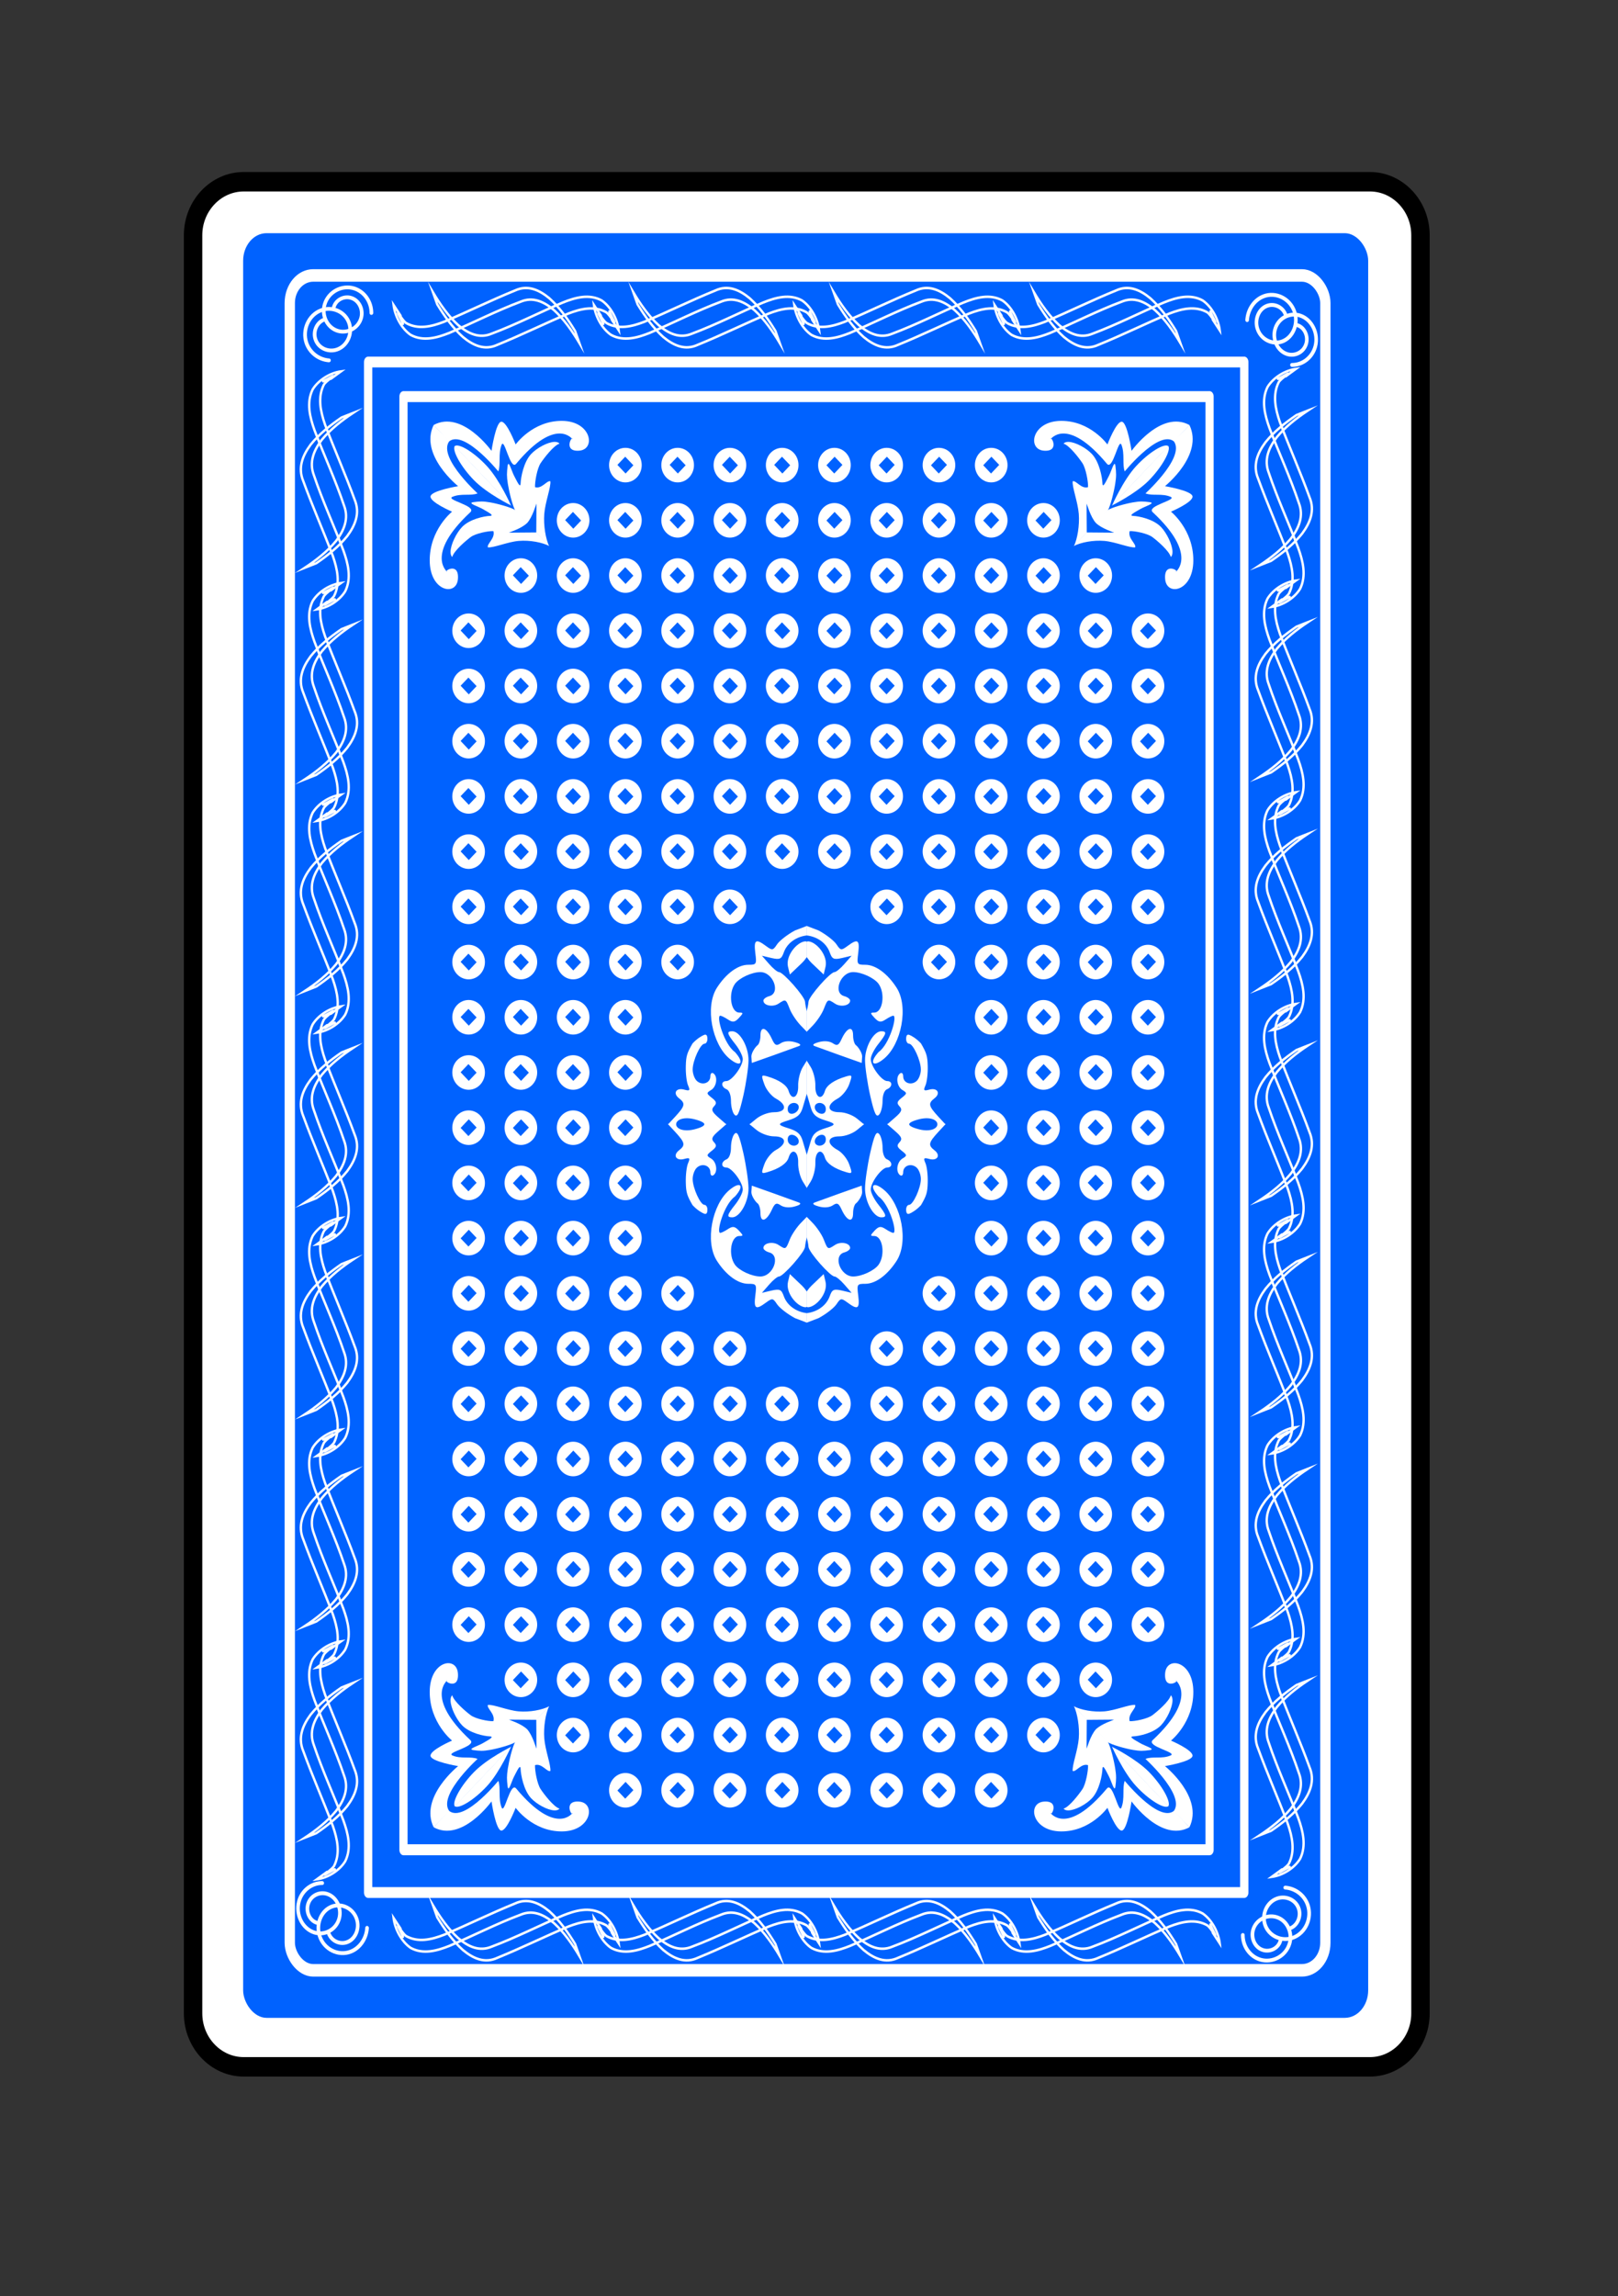 <?xml version="1.0" encoding="UTF-8" standalone="no"?>
<!-- Created with Inkscape (http://www.inkscape.org/) -->

<svg
   width="74mm"
   height="105mm"
   viewBox="0 0 74 105"
   version="1.1"
   id="svg1"
   inkscape:version="1.3.2 (091e20e, 2023-11-25, custom)"
   sodipodi:docname="back.svg"
   xmlns:inkscape="http://www.inkscape.org/namespaces/inkscape"
   xmlns:sodipodi="http://sodipodi.sourceforge.net/DTD/sodipodi-0.dtd"
   xmlns:xlink="http://www.w3.org/1999/xlink"
   xmlns="http://www.w3.org/2000/svg"
   xmlns:svg="http://www.w3.org/2000/svg">
  <rect x="0" y="0" width="74" height="105" fill="#333333" stroke="none"/>
  <sodipodi:namedview
     id="namedview1"
     pagecolor="#ffffff"
     bordercolor="#000000"
     borderopacity="0.25"
     inkscape:showpageshadow="2"
     inkscape:pageopacity="0.0"
     inkscape:pagecheckerboard="0"
     inkscape:deskcolor="#d1d1d1"
     inkscape:document-units="mm"
     inkscape:zoom="0.98603159"
     inkscape:cx="397.55319"
     inkscape:cy="236.80783"
     inkscape:window-width="1920"
     inkscape:window-height="1001"
     inkscape:window-x="-9"
     inkscape:window-y="-9"
     inkscape:window-maximized="1"
     inkscape:current-layer="club" />
  <defs
     id="defs1" />
  <g
     inkscape:label="club1"
     inkscape:groupmode="layer"
     id="club"
     transform="translate(-81.853,-116.021)">
    <g
       id="back"
       transform="matrix(0.337,0,0,0.356,-22.262,-138.14)">
      <g
         id="use1397"
         transform="translate(335.15,972.55)">
        <path
           style="fill:#ffffff;stroke:#000000;stroke-width:2.5"
           d="m 0,0 c 0,3.78 3.09,6.87 6.87,6.87 h 152.845 c 3.77,0 6.86,-3.09 6.86,-6.87 v -228.4 c 0,-3.78 -3.09,-6.87 -6.86,-6.87 H 6.87 c -3.78,0 -6.87,3.09 -6.87,6.87 z"
           id="path52" />
      </g>
      <rect
         style="fill:#0062ff;fill-opacity:1;fill-rule:evenodd;stroke:none;stroke-width:0.716;stroke-linecap:butt;stroke-linejoin:round;stroke-miterlimit:4;stroke-opacity:1"
         width="131.965"
         height="177.429"
         x="358.443"
         y="761.041"
         transform="matrix(1.157,0,0,1.292,-72.774,-239.377)"
         ry="2.742"
         rx="2.742"
         id="rect1397" />
      <rect
         width="131.965"
         height="177.429"
         rx="2.981"
         ry="2.886"
         x="358.443"
         y="761.041"
         transform="matrix(1.065,0,0,1.227,-33.469,-184.481)"
         style="fill:#0062ff;fill-opacity:1;fill-rule:evenodd;stroke:#ffffff;stroke-width:1.313;stroke-linecap:butt;stroke-linejoin:round;stroke-miterlimit:4;stroke-opacity:1"
         id="rect1398" />
      <rect
         width="131.965"
         height="177.429"
         rx="0"
         ry="0"
         x="358.443"
         y="761.041"
         transform="matrix(0.901,0,0,1.108,35.952,-82.796)"
         style="fill:#0062ff;fill-opacity:1;fill-rule:evenodd;stroke:#ffffff;stroke-width:1.252;stroke-linecap:butt;stroke-linejoin:round;stroke-miterlimit:4;stroke-opacity:1"
         id="rect1399" />
      <rect
         width="131.965"
         height="177.429"
         rx="0"
         ry="0"
         x="358.443"
         y="761.041"
         transform="matrix(0.829,0,0,1.052,66.554,-35.734)"
         style="fill:#0062ff;fill-opacity:1;fill-rule:evenodd;stroke:#ffffff;stroke-width:1.339;stroke-linecap:butt;stroke-linejoin:round;stroke-miterlimit:4;stroke-opacity:1"
         id="rect1400" />
      <g
         id="back_c1">
        <g
           id="back_c2">
          <path
             d="m 372.548,792.736 c -1.23,0 -2.22,0.99 -2.22,2.22 0,1.22 0.99,2.22 2.22,2.22 1.22,0 2.21,-1 2.21,-2.22 0,-1.23 -0.99,-2.22 -2.21,-2.22 z m -0.03,1.14 1.11,1.1 -1.06,1.06 -1.11,-1.11 z"
             id="use1400"
             style="fill:#ffffff;fill-opacity:1;fill-rule:evenodd;stroke:none;stroke-width:2.393;stroke-linecap:round;stroke-linejoin:round;stroke-miterlimit:40;stroke-dashoffset:0;stroke-opacity:1" />
          <path
             d="m 379.641,792.736 c -1.23,0 -2.22,0.99 -2.22,2.22 0,1.22 0.99,2.22 2.22,2.22 1.22,0 2.21,-1 2.21,-2.22 0,-1.23 -0.99,-2.22 -2.21,-2.22 z m -0.03,1.14 1.11,1.1 -1.06,1.06 -1.11,-1.11 z"
             id="use1401"
             style="fill:#ffffff;fill-opacity:1;fill-rule:evenodd;stroke:none;stroke-width:2.393;stroke-linecap:round;stroke-linejoin:round;stroke-miterlimit:40;stroke-dashoffset:0;stroke-opacity:1" />
          <path
             d="m 386.733,792.736 c -1.23,0 -2.22,0.99 -2.22,2.22 0,1.22 0.99,2.22 2.22,2.22 1.22,0 2.21,-1 2.21,-2.22 0,-1.23 -0.99,-2.22 -2.21,-2.22 z m -0.03,1.14 1.11,1.1 -1.06,1.06 -1.11,-1.11 z"
             id="use1402"
             style="fill:#ffffff;fill-opacity:1;fill-rule:evenodd;stroke:none;stroke-width:2.393;stroke-linecap:round;stroke-linejoin:round;stroke-miterlimit:40;stroke-dashoffset:0;stroke-opacity:1" />
        </g>
        <g
           id="back_c3">
          <path
             d="m 379.641,785.644 c -1.23,0 -2.22,0.99 -2.22,2.22 0,1.22 0.99,2.22 2.22,2.22 1.22,0 2.21,-1 2.21,-2.22 0,-1.23 -0.99,-2.22 -2.21,-2.22 z m -0.03,1.14 1.11,1.1 -1.06,1.06 -1.11,-1.11 z"
             id="use1403"
             style="fill:#ffffff;fill-opacity:1;fill-rule:evenodd;stroke:none;stroke-width:2.393;stroke-linecap:round;stroke-linejoin:round;stroke-miterlimit:40;stroke-dashoffset:0;stroke-opacity:1" />
          <path
             d="m 386.733,778.551 c -1.23,0 -2.22,0.99 -2.22,2.22 0,1.22 0.99,2.22 2.22,2.22 1.22,0 2.21,-1 2.21,-2.22 0,-1.23 -0.99,-2.22 -2.21,-2.22 z m -0.03,1.14 1.11,1.1 -1.06,1.06 -1.11,-1.11 z"
             id="use1404"
             style="fill:#ffffff;fill-opacity:1;fill-rule:evenodd;stroke:none;stroke-width:2.393;stroke-linecap:round;stroke-linejoin:round;stroke-miterlimit:40;stroke-dashoffset:0;stroke-opacity:1" />
          <path
             d="m 386.733,785.644 c -1.23,0 -2.22,0.99 -2.22,2.22 0,1.22 0.99,2.22 2.22,2.22 1.22,0 2.21,-1 2.21,-2.22 0,-1.23 -0.99,-2.22 -2.21,-2.22 z m -0.03,1.14 1.11,1.1 -1.06,1.06 -1.11,-1.11 z"
             id="use1405"
             style="fill:#ffffff;fill-opacity:1;fill-rule:evenodd;stroke:none;stroke-width:2.393;stroke-linecap:round;stroke-linejoin:round;stroke-miterlimit:40;stroke-dashoffset:0;stroke-opacity:1" />
        </g>
        <g
           id="back_c4">
          <g
             id="back_c5">
            <path
               d="m 393.826,771.459 c -1.23,0 -2.22,0.99 -2.22,2.22 0,1.22 0.99,2.22 2.22,2.22 1.22,0 2.21,-1 2.21,-2.22 0,-1.23 -0.99,-2.22 -2.21,-2.22 z m -0.03,1.14 1.11,1.1 -1.06,1.06 -1.11,-1.11 z"
               id="use1406"
               style="fill:#ffffff;fill-opacity:1;fill-rule:evenodd;stroke:none;stroke-width:2.393;stroke-linecap:round;stroke-linejoin:round;stroke-miterlimit:40;stroke-dashoffset:0;stroke-opacity:1" />
            <path
               d="m 400.918,771.459 c -1.23,0 -2.22,0.99 -2.22,2.22 0,1.22 0.99,2.22 2.22,2.22 1.22,0 2.21,-1 2.21,-2.22 0,-1.23 -0.99,-2.22 -2.21,-2.22 z m -0.03,1.14 1.11,1.1 -1.06,1.06 -1.11,-1.11 z"
               id="use1407"
               style="fill:#ffffff;fill-opacity:1;fill-rule:evenodd;stroke:none;stroke-width:2.393;stroke-linecap:round;stroke-linejoin:round;stroke-miterlimit:40;stroke-dashoffset:0;stroke-opacity:1" />
            <path
               d="m 408.011,771.459 c -1.23,0 -2.22,0.99 -2.22,2.22 0,1.22 0.99,2.22 2.22,2.22 1.22,0 2.21,-1 2.21,-2.22 0,-1.23 -0.99,-2.22 -2.21,-2.22 z m -0.03,1.14 1.11,1.1 -1.06,1.06 -1.11,-1.11 z"
               id="use1408"
               style="fill:#ffffff;fill-opacity:1;fill-rule:evenodd;stroke:none;stroke-width:2.393;stroke-linecap:round;stroke-linejoin:round;stroke-miterlimit:40;stroke-dashoffset:0;stroke-opacity:1" />
            <path
               d="m 415.103,771.459 c -1.23,0 -2.22,0.99 -2.22,2.22 0,1.22 0.99,2.22 2.22,2.22 1.22,0 2.21,-1 2.21,-2.22 0,-1.23 -0.99,-2.22 -2.21,-2.22 z m -0.03,1.14 1.11,1.1 -1.06,1.06 -1.11,-1.11 z"
               id="use1409"
               style="fill:#ffffff;fill-opacity:1;fill-rule:evenodd;stroke:none;stroke-width:2.393;stroke-linecap:round;stroke-linejoin:round;stroke-miterlimit:40;stroke-dashoffset:0;stroke-opacity:1" />
          </g>
          <use
             transform="translate(0,7.093)"
             xlink:href="#back_c5"
             id="use1410" />
          <use
             transform="translate(1.4161e-4,14.185)"
             xlink:href="#back_c5"
             id="use1411" />
          <use
             transform="translate(0,21.277)"
             xlink:href="#back_c5"
             id="use1412" />
          <use
             transform="translate(1.4161e-4,28.37)"
             xlink:href="#back_c5"
             id="use1413" />
        </g>
        <use
           transform="translate(0,35.462)"
           xlink:href="#back_c5"
           id="use1414" />
        <use
           transform="translate(1.4161e-4,42.555)"
           xlink:href="#back_c5"
           id="use1415" />
        <use
           transform="translate(0,49.647)"
           xlink:href="#back_c5"
           id="use1416" />
        <use
           transform="translate(-21.277,56.74)"
           xlink:href="#back_c4"
           id="use1417" />
        <use
           transform="rotate(180,393.82,809.14)"
           xlink:href="#back_c3"
           id="use1418" />
        <use
           transform="translate(1.477e-4,7.093)"
           xlink:href="#back_c2"
           id="use1419" />
        <use
           transform="translate(0,14.185)"
           xlink:href="#back_c2"
           id="use1420" />
        <use
           transform="translate(1.477e-4,21.277)"
           xlink:href="#back_c2"
           id="use1421" />
        <use
           transform="translate(0,28.37)"
           xlink:href="#back_c2"
           id="use1422" />
      </g>
      <rect
         width="28.4"
         height="6.6"
         x="369.5"
         y="856.1"
         style="fill:#0062ff;stroke:none"
         id="rect1422" />
      <use
         transform="matrix(1,0,0,-1,0,1717.575)"
         xlink:href="#back_c1"
         id="use1423" />
      <use
         transform="matrix(-1,0,0,1,837.289,0)"
         xlink:href="#back_c1"
         id="use1424" />
      <rect
         width="28.4"
         height="6.6"
         x="440.3"
         y="855.5"
         style="fill:#0062ff;stroke:none"
         id="rect1424" />
      <use
         transform="rotate(180,418.644,858.788)"
         xlink:href="#back_c1"
         id="use1425" />
      <path
         d="m 418.45,832.87 -1.61,0.58 c -1.01,0.51 -2.11,1.32 -2.44,1.79 -0.56,0.8 -0.64,0.8 -1.51,0.2 -1.38,-0.97 -1.66,-0.79 -1.44,0.9 0.2,1.47 0.16,1.52 -0.96,1.52 -1.39,0 -3,1.12 -4.24,2.94 -1.68,2.47 -0.64,7.28 1.7,9.12 1.48,1.17 2.11,0.6 0.74,-0.85 -1.47,-0.96 -2.59,-4.67 -1.99,-4.67 0.14,0 0.61,0.22 1.04,0.49 0.65,0.4 0.92,0.37 1.49,-0.2 0.61,-0.62 0.62,-0.69 0.05,-0.69 -1.15,0 -1.54,-2.43 -0.59,-3.69 0.58,-0.76 2.3,-1.51 3.45,-1.51 1.74,0 2.79,2.68 1.21,3.09 -0.44,0.11 -0.8,0.37 -0.8,0.57 0,0.64 1.27,0.88 2.04,0.4 1,-0.62 0.99,-0.63 1.54,0.69 0.26,0.63 0.98,1.64 1.6,2.22 l 0.72,0.7 v -2.61 c -0.11,-0.43 -0.21,-0.83 -0.25,-1.26 -0.05,-0.68 -2.96,-3.8 -3.53,-3.8 -0.21,0 -0.82,-0.47 -1.35,-1.05 l -0.97,-1.05 1.29,0.29 c 1.14,0.24 1.35,0.15 1.68,-0.72 0.47,-1.25 1.75,-2.03 3.13,-2.18 z m -0.2,1.98 c -1.11,0.05 -2.72,1.83 -2.36,3.27 l 0.25,0.99 1.63,-1.47 c 0.34,-0.32 0.5,-0.54 0.68,-0.78 v -1.96 c -0.06,-0.02 -0.12,-0.05 -0.2,-0.05 z m -5.61,11.26 c -0.29,-0.07 -0.49,0.19 -0.49,0.83 0,0.55 -0.18,1.12 -0.4,1.26 -0.22,0.14 -0.83,0.91 -0.83,1.44 l 0.06,0.83 3.07,-1.03 c 1.49,-0.51 2.97,-1.01 3.3,-1.13 0.4,-0.14 0.21,-0.32 -0.56,-0.52 -0.71,-0.19 -1.45,-0.13 -1.89,0.15 -0.6,0.38 -0.8,0.28 -1.23,-0.62 -0.36,-0.72 -0.74,-1.13 -1.03,-1.21 z m -4.32,0.29 c -0.8,0 -0.71,0.31 0.43,1.67 0.55,0.66 1,1.51 1,1.9 0,0.94 -1.5,2.83 -2.23,2.83 -0.76,0 -0.73,0.76 0.03,1.05 0.36,0.14 0.6,0.75 0.6,1.51 0,0.7 0.21,1.5 0.48,1.76 0.38,0.38 0.64,-0.15 1.19,-2.42 0.38,-1.6 0.7,-3.64 0.71,-4.55 0.02,-1.75 -1.16,-3.75 -2.21,-3.75 z m -3.79,0.46 c -0.29,0.1 -0.97,0.46 -1.6,1.11 -0.73,1.2 -0.88,1.59 -0.91,2.9 -0.03,0.95 0.11,2.07 0.31,2.49 0.3,0.65 0.22,0.73 -0.51,0.54 -1.11,-0.29 -1.6,0.46 -0.73,1.1 0.91,0.67 0.84,0.98 -0.54,2.4 l -0.95,0.97 h 1.1 c 0.02,-0.67 1.16,-1.03 2.64,-0.63 0.85,0.22 1.21,0.44 1.2,0.63 h 2.99 l -1.09,-0.9 c -0.89,-0.73 -1,-1.01 -0.6,-1.42 0.41,-0.41 0.36,-0.62 -0.29,-1.1 -0.75,-0.56 -0.75,-0.63 -0.1,-1 0.76,-0.43 0.95,-1.75 0.3,-2.15 -0.22,-0.14 -0.4,0.04 -0.4,0.39 0,0.85 -1.07,1.22 -1.81,0.61 -0.33,-0.27 -0.59,-0.94 -0.59,-1.48 0,-1.14 1.05,-3.32 1.6,-3.32 0.22,0 0.4,-0.27 0.4,-0.6 0,-0.45 -0.13,-0.63 -0.42,-0.54 z m 13.92,3.3 -0.55,0.84 c -0.38,0.58 -0.66,1.67 -0.63,2.42 0.05,1.5 -0.88,1.96 -1.3,0.64 -0.24,-0.74 -1.27,-1.41 -2.89,-1.86 -0.83,-0.23 -0.85,-0.17 -0.4,1.02 0.26,0.7 0.97,1.52 1.57,1.83 1.57,0.81 1.43,1.75 -0.25,1.75 -0.76,0 -1.81,0.37 -2.41,0.84 l -0.94,0.73 h 4.15 c -0.04,-0.13 0.27,-0.28 1.14,-0.53 1.24,-0.36 1.67,-0.73 1.95,-1.65 0.2,-0.66 0.46,-1.46 0.56,-1.79 z m -1.66,5.45 c 0.3,0.04 0.56,0.22 0.56,0.54 0,0.68 -1.08,1.16 -1.41,0.62 -0.13,-0.21 -0.12,-0.55 0.01,-0.77 0.19,-0.3 0.54,-0.42 0.84,-0.39 z"
         id="use1426"
         style="fill:#ffffff;fill-opacity:1" />
      <path
         d="m 418.422,832.87 1.61,0.58 c 1.01,0.51 2.11,1.32 2.44,1.79 0.56,0.8 0.64,0.8 1.51,0.2 1.38,-0.97 1.66,-0.79 1.44,0.9 -0.2,1.47 -0.16,1.52 0.96,1.52 1.39,0 3,1.12 4.24,2.94 1.68,2.47 0.64,7.28 -1.7,9.12 -1.48,1.17 -2.11,0.6 -0.74,-0.85 1.47,-0.96 2.59,-4.67 1.99,-4.67 -0.14,0 -0.61,0.22 -1.04,0.49 -0.65,0.4 -0.92,0.37 -1.49,-0.2 -0.61,-0.62 -0.62,-0.69 -0.05,-0.69 1.15,0 1.54,-2.43 0.59,-3.69 -0.58,-0.76 -2.3,-1.51 -3.45,-1.51 -1.74,0 -2.79,2.68 -1.21,3.09 0.44,0.11 0.8,0.37 0.8,0.57 0,0.64 -1.27,0.88 -2.04,0.4 -1,-0.62 -0.99,-0.63 -1.54,0.69 -0.26,0.63 -0.98,1.64 -1.6,2.22 l -0.72,0.7 v -2.61 c 0.11,-0.43 0.21,-0.83 0.25,-1.26 0.05,-0.68 2.96,-3.8 3.53,-3.8 0.21,0 0.82,-0.47 1.35,-1.05 l 0.97,-1.05 -1.29,0.29 c -1.14,0.24 -1.35,0.15 -1.68,-0.72 -0.47,-1.25 -1.75,-2.03 -3.13,-2.18 z m 0.2,1.98 c 1.11,0.05 2.72,1.83 2.36,3.27 l -0.25,0.99 -1.63,-1.47 c -0.34,-0.32 -0.5,-0.54 -0.68,-0.78 v -1.96 c 0.06,-0.02 0.12,-0.05 0.2,-0.05 z m 5.61,11.26 c 0.29,-0.07 0.49,0.19 0.49,0.83 0,0.55 0.18,1.12 0.4,1.26 0.22,0.14 0.83,0.91 0.83,1.44 l -0.06,0.83 -3.07,-1.03 c -1.49,-0.51 -2.97,-1.01 -3.3,-1.13 -0.4,-0.14 -0.21,-0.32 0.56,-0.52 0.71,-0.19 1.45,-0.13 1.89,0.15 0.6,0.38 0.8,0.28 1.23,-0.62 0.36,-0.72 0.74,-1.13 1.03,-1.21 z m 4.32,0.29 c 0.8,0 0.71,0.31 -0.43,1.67 -0.55,0.66 -1,1.51 -1,1.9 0,0.94 1.5,2.83 2.23,2.83 0.76,0 0.73,0.76 -0.03,1.05 -0.36,0.14 -0.6,0.75 -0.6,1.51 0,0.7 -0.21,1.5 -0.48,1.76 -0.38,0.38 -0.64,-0.15 -1.19,-2.42 -0.38,-1.6 -0.7,-3.64 -0.71,-4.55 -0.02,-1.75 1.16,-3.75 2.21,-3.75 z m 3.79,0.46 c 0.29,0.1 0.97,0.46 1.6,1.11 0.73,1.2 0.88,1.59 0.91,2.9 0.03,0.95 -0.11,2.07 -0.31,2.49 -0.3,0.65 -0.22,0.73 0.51,0.54 1.11,-0.29 1.6,0.46 0.73,1.1 -0.91,0.67 -0.84,0.98 0.54,2.4 l 0.95,0.97 h -1.1 c -0.02,-0.67 -1.16,-1.03 -2.64,-0.63 -0.85,0.22 -1.21,0.44 -1.2,0.63 h -2.99 l 1.09,-0.9 c 0.89,-0.73 1,-1.01 0.6,-1.42 -0.41,-0.41 -0.36,-0.62 0.29,-1.1 0.75,-0.56 0.75,-0.63 0.1,-1 -0.76,-0.43 -0.95,-1.75 -0.3,-2.15 0.22,-0.14 0.4,0.04 0.4,0.39 0,0.85 1.07,1.22 1.81,0.61 0.33,-0.27 0.59,-0.94 0.59,-1.48 0,-1.14 -1.05,-3.32 -1.6,-3.32 -0.22,0 -0.4,-0.27 -0.4,-0.6 0,-0.45 0.13,-0.63 0.42,-0.54 z m -13.92,3.3 0.55,0.84 c 0.38,0.58 0.66,1.67 0.63,2.42 -0.05,1.5 0.88,1.96 1.3,0.64 0.24,-0.74 1.27,-1.41 2.89,-1.86 0.83,-0.23 0.85,-0.17 0.4,1.02 -0.26,0.7 -0.97,1.52 -1.57,1.83 -1.57,0.81 -1.43,1.75 0.25,1.75 0.76,0 1.81,0.37 2.41,0.84 l 0.94,0.73 h -4.15 c 0.04,-0.13 -0.27,-0.28 -1.14,-0.53 -1.24,-0.36 -1.67,-0.73 -1.95,-1.65 -0.2,-0.66 -0.46,-1.46 -0.56,-1.79 z m 1.66,5.45 c -0.3,0.04 -0.56,0.22 -0.56,0.54 0,0.68 1.08,1.16 1.41,0.62 0.13,-0.21 0.12,-0.55 -0.01,-0.77 -0.19,-0.3 -0.54,-0.42 -0.84,-0.39 z"
         id="use1427"
         style="fill:#ffffff;fill-opacity:1" />
      <path
         d="m 418.45,883.83 -1.61,-0.58 c -1.01,-0.51 -2.11,-1.32 -2.44,-1.79 -0.56,-0.8 -0.64,-0.8 -1.51,-0.2 -1.38,0.97 -1.66,0.79 -1.44,-0.9 0.2,-1.47 0.16,-1.52 -0.96,-1.52 -1.39,0 -3,-1.12 -4.24,-2.94 -1.68,-2.47 -0.64,-7.28 1.7,-9.12 1.48,-1.17 2.11,-0.6 0.74,0.85 -1.47,0.96 -2.59,4.67 -1.99,4.67 0.14,0 0.61,-0.22 1.04,-0.49 0.65,-0.4 0.92,-0.37 1.49,0.2 0.61,0.62 0.62,0.69 0.05,0.69 -1.15,0 -1.54,2.43 -0.59,3.69 0.58,0.76 2.3,1.51 3.45,1.51 1.74,0 2.79,-2.68 1.21,-3.09 -0.44,-0.11 -0.8,-0.37 -0.8,-0.57 0,-0.64 1.27,-0.88 2.04,-0.4 1,0.62 0.99,0.63 1.54,-0.69 0.26,-0.63 0.98,-1.64 1.6,-2.22 l 0.72,-0.7 v 2.61 c -0.11,0.43 -0.21,0.83 -0.25,1.26 -0.05,0.68 -2.96,3.8 -3.53,3.8 -0.21,0 -0.82,0.47 -1.35,1.05 l -0.97,1.05 1.29,-0.29 c 1.14,-0.24 1.35,-0.15 1.68,0.72 0.47,1.25 1.75,2.03 3.13,2.18 z m -0.2,-1.98 c -1.11,-0.05 -2.72,-1.83 -2.36,-3.27 l 0.25,-0.99 1.63,1.47 c 0.34,0.32 0.5,0.54 0.68,0.78 v 1.96 c -0.06,0.02 -0.12,0.05 -0.2,0.05 z m -5.61,-11.26 c -0.29,0.07 -0.49,-0.19 -0.49,-0.83 0,-0.55 -0.18,-1.12 -0.4,-1.26 -0.22,-0.14 -0.83,-0.91 -0.83,-1.44 l 0.06,-0.83 3.07,1.03 c 1.49,0.51 2.97,1.01 3.3,1.13 0.4,0.14 0.21,0.32 -0.56,0.52 -0.71,0.19 -1.45,0.13 -1.89,-0.15 -0.6,-0.38 -0.8,-0.28 -1.23,0.62 -0.36,0.72 -0.74,1.13 -1.03,1.21 z m -4.32,-0.29 c -0.8,0 -0.71,-0.31 0.43,-1.67 0.55,-0.66 1,-1.51 1,-1.9 0,-0.94 -1.5,-2.83 -2.23,-2.83 -0.76,0 -0.73,-0.76 0.03,-1.05 0.36,-0.14 0.6,-0.75 0.6,-1.51 0,-0.7 0.21,-1.5 0.48,-1.76 0.38,-0.38 0.64,0.15 1.19,2.42 0.38,1.6 0.7,3.64 0.71,4.55 0.02,1.75 -1.16,3.75 -2.21,3.75 z m -3.79,-0.46 c -0.29,-0.1 -0.97,-0.46 -1.6,-1.11 -0.73,-1.2 -0.88,-1.59 -0.91,-2.9 -0.03,-0.95 0.11,-2.07 0.31,-2.49 0.3,-0.65 0.22,-0.73 -0.51,-0.54 -1.11,0.29 -1.6,-0.46 -0.73,-1.1 0.91,-0.67 0.84,-0.98 -0.54,-2.4 l -0.95,-0.97 h 1.1 c 0.02,0.67 1.16,1.03 2.64,0.63 0.85,-0.22 1.21,-0.44 1.2,-0.63 h 2.99 l -1.09,0.9 c -0.89,0.73 -1,1.01 -0.6,1.42 0.41,0.41 0.36,0.62 -0.29,1.1 -0.75,0.56 -0.75,0.63 -0.1,1 0.76,0.43 0.95,1.75 0.3,2.15 -0.22,0.14 -0.4,-0.04 -0.4,-0.39 0,-0.85 -1.07,-1.22 -1.81,-0.61 -0.33,0.27 -0.59,0.94 -0.59,1.48 0,1.14 1.05,3.32 1.6,3.32 0.22,0 0.4,0.27 0.4,0.6 0,0.45 -0.13,0.63 -0.42,0.54 z m 13.92,-3.3 -0.55,-0.84 c -0.38,-0.58 -0.66,-1.67 -0.63,-2.42 0.05,-1.5 -0.88,-1.96 -1.3,-0.64 -0.24,0.74 -1.27,1.41 -2.89,1.86 -0.83,0.23 -0.85,0.17 -0.4,-1.02 0.26,-0.7 0.97,-1.52 1.57,-1.83 1.57,-0.81 1.43,-1.75 -0.25,-1.75 -0.76,0 -1.81,-0.37 -2.41,-0.84 l -0.94,-0.73 h 4.15 c -0.04,0.13 0.27,0.28 1.14,0.53 1.24,0.36 1.67,0.73 1.95,1.65 0.2,0.66 0.46,1.46 0.56,1.79 z m -1.66,-5.45 c 0.3,-0.04 0.56,-0.22 0.56,-0.54 0,-0.68 -1.08,-1.16 -1.41,-0.62 -0.13,0.21 -0.12,0.55 0.01,0.77 0.19,0.3 0.54,0.42 0.84,0.39 z"
         id="use1428"
         style="fill:#ffffff;fill-opacity:1" />
      <path
         d="m 418.422,883.83 1.61,-0.58 c 1.01,-0.51 2.11,-1.32 2.44,-1.79 0.56,-0.8 0.64,-0.8 1.51,-0.2 1.38,0.97 1.66,0.79 1.44,-0.9 -0.2,-1.47 -0.16,-1.52 0.96,-1.52 1.39,0 3,-1.12 4.24,-2.94 1.68,-2.47 0.64,-7.28 -1.7,-9.12 -1.48,-1.17 -2.11,-0.6 -0.74,0.85 1.47,0.96 2.59,4.67 1.99,4.67 -0.14,0 -0.61,-0.22 -1.04,-0.49 -0.65,-0.4 -0.92,-0.37 -1.49,0.2 -0.61,0.62 -0.62,0.69 -0.05,0.69 1.15,0 1.54,2.43 0.59,3.69 -0.58,0.76 -2.3,1.51 -3.45,1.51 -1.74,0 -2.79,-2.68 -1.21,-3.09 0.44,-0.11 0.8,-0.37 0.8,-0.57 0,-0.64 -1.27,-0.88 -2.04,-0.4 -1,0.62 -0.99,0.63 -1.54,-0.69 -0.26,-0.63 -0.98,-1.64 -1.6,-2.22 l -0.72,-0.7 v 2.61 c 0.11,0.43 0.21,0.83 0.25,1.26 0.05,0.68 2.96,3.8 3.53,3.8 0.21,0 0.82,0.47 1.35,1.05 l 0.97,1.05 -1.29,-0.29 c -1.14,-0.24 -1.35,-0.15 -1.68,0.72 -0.47,1.25 -1.75,2.03 -3.13,2.18 z m 0.2,-1.98 c 1.11,-0.05 2.72,-1.83 2.36,-3.27 l -0.25,-0.99 -1.63,1.47 c -0.34,0.32 -0.5,0.54 -0.68,0.78 v 1.96 c 0.06,0.02 0.12,0.05 0.2,0.05 z m 5.61,-11.26 c 0.29,0.07 0.49,-0.19 0.49,-0.83 0,-0.55 0.18,-1.12 0.4,-1.26 0.22,-0.14 0.83,-0.91 0.83,-1.44 l -0.06,-0.83 -3.07,1.03 c -1.49,0.51 -2.97,1.01 -3.3,1.13 -0.4,0.14 -0.21,0.32 0.56,0.52 0.71,0.19 1.45,0.13 1.89,-0.15 0.6,-0.38 0.8,-0.28 1.23,0.62 0.36,0.72 0.74,1.13 1.03,1.21 z m 4.32,-0.29 c 0.8,0 0.71,-0.31 -0.43,-1.67 -0.55,-0.66 -1,-1.51 -1,-1.9 0,-0.94 1.5,-2.83 2.23,-2.83 0.76,0 0.73,-0.76 -0.03,-1.05 -0.36,-0.14 -0.6,-0.75 -0.6,-1.51 0,-0.7 -0.21,-1.5 -0.48,-1.76 -0.38,-0.38 -0.64,0.15 -1.19,2.42 -0.38,1.6 -0.7,3.64 -0.71,4.55 -0.02,1.75 1.16,3.75 2.21,3.75 z m 3.79,-0.46 c 0.29,-0.1 0.97,-0.46 1.6,-1.11 0.73,-1.2 0.88,-1.59 0.91,-2.9 0.03,-0.95 -0.11,-2.07 -0.31,-2.49 -0.3,-0.65 -0.22,-0.73 0.51,-0.54 1.11,0.29 1.6,-0.46 0.73,-1.1 -0.91,-0.67 -0.84,-0.98 0.54,-2.4 l 0.95,-0.97 h -1.1 c -0.02,0.67 -1.16,1.03 -2.64,0.63 -0.85,-0.22 -1.21,-0.44 -1.2,-0.63 h -2.99 l 1.09,0.9 c 0.89,0.73 1,1.01 0.6,1.42 -0.41,0.41 -0.36,0.62 0.29,1.1 0.75,0.56 0.75,0.63 0.1,1 -0.76,0.43 -0.95,1.75 -0.3,2.15 0.22,0.14 0.4,-0.04 0.4,-0.39 0,-0.85 1.07,-1.22 1.81,-0.61 0.33,0.27 0.59,0.94 0.59,1.48 0,1.14 -1.05,3.32 -1.6,3.32 -0.22,0 -0.4,0.27 -0.4,0.6 0,0.45 0.13,0.63 0.42,0.54 z m -13.92,-3.3 0.55,-0.84 c 0.38,-0.58 0.66,-1.67 0.63,-2.42 -0.05,-1.5 0.88,-1.96 1.3,-0.64 0.24,0.74 1.27,1.41 2.89,1.86 0.83,0.23 0.85,0.17 0.4,-1.02 -0.26,-0.7 -0.97,-1.52 -1.57,-1.83 -1.57,-0.81 -1.43,-1.75 0.25,-1.75 0.76,0 1.81,-0.37 2.41,-0.84 l 0.94,-0.73 h -4.15 c 0.04,0.13 -0.27,0.28 -1.14,0.53 -1.24,0.36 -1.67,0.73 -1.95,1.65 -0.2,0.66 -0.46,1.46 -0.56,1.79 z m 1.66,-5.45 c -0.3,-0.04 -0.56,-0.22 -0.56,-0.54 0,-0.68 1.08,-1.16 1.41,-0.62 0.13,0.21 0.12,0.55 -0.01,0.77 -0.19,0.3 -0.54,0.42 -0.84,0.39 z"
         id="use1429"
         style="fill:#ffffff;fill-opacity:1" />
      <g
         transform="matrix(0.4,0,0,0.4,236.59,667.12)"
         id="use1430"
         style="fill:#ffffff;fill-opacity:1;stroke:none;stroke-opacity:1">
        <path
           d="m 355.65,280.19 c 0,0 -3.75,-8.1 -8.1,-12.6 -4.36,-4.51 -9.68,-7.58 -11.04,-6.53"
           transform="translate(-1.35,-0.76)"
           style="fill:#ffffff;fill-opacity:1;fill-rule:evenodd;stroke:none;stroke-width:0.25pt;stroke-linecap:butt;stroke-linejoin:miter;stroke-opacity:1"
           id="path13" />
        <path
           d="m 368.97,258.94 c -2.29,0.08 -5.9,1.92 -7.85,3.87 -2.59,2.6 -3.52,7.58 -3.59,9.44 -0.07,1.86 -1.32,-0.84 -2.19,-2.37 -0.86,-1.54 -1.93,-5.4 -2.22,-3.22 -0.28,2.2 -0.34,3.26 0.07,5.72 0.4,2.45 1.59,7.15 2.56,8.68 l 3.97,3.94 c 1.87,-1.88 3.1,-6.25 3.19,-6.25 l -0.07,9.34 4.35,4.32 c -1.16,-2.37 -1.94,-6.58 -1.63,-10.38 0.32,-3.8 2.3,-8.59 2.06,-10.44 -1.14,-0.4 -2.9,2.58 -5.21,1.88 -0.08,-1.75 0.74,-6.02 1.9,-7.69 1.17,-1.66 4.43,-5.7 6.41,-6.28 -0.36,-0.42 -0.99,-0.59 -1.75,-0.56 z"
           style="fill:#ffffff;fill-opacity:1;fill-rule:evenodd;stroke:none;stroke-width:0.25pt;stroke-linecap:butt;stroke-linejoin:miter;stroke-opacity:1"
           id="path15" />
        <path
           d="m 329.36,254.28 c 9.62,-4.95 19.64,8.3 19.64,8.3 0,0 1.44,-9.25 3.32,-9.36 1.88,-0.11 4.87,7.31 4.87,7.31 0,0 5.76,-7.64 15.72,-7.58 9.97,0.05 11.57,9.13 5.87,9.57 -5.66,0.44 -2.38,-5.15 -2.27,-3.65 0.06,0.17 -5.37,-7.75 -19.15,7.86 -2.03,2.3 -3.94,-8.46 -4.93,-6.09 -1.21,2.88 -0.22,6.26 -1.11,8.53 1.39,1.71 -11.35,-13.84 -16.77,-9.58"
           transform="translate(-1.35,-0.76)"
           style="fill:#ffffff;fill-opacity:1;fill-rule:evenodd;stroke:none;stroke-width:0.25pt;stroke-linecap:butt;stroke-linejoin:miter;stroke-opacity:1"
           id="path16" />
        <path
           d="m 328.02,253.52 c -4.95,9.62 8.3,19.64 8.3,19.64 0,0 -9.25,1.44 -9.36,3.32 -0.11,1.88 7.31,4.87 7.31,4.87 0,0 -7.64,5.76 -7.58,15.72 0.05,9.97 9.13,11.57 9.57,5.87 0.44,-5.66 -5.15,-2.38 -3.65,-2.27 0.17,0.06 -7.75,-5.37 7.86,-19.15 2.3,-2.03 -8.46,-3.94 -6.09,-4.93 2.88,-1.21 6.26,-0.22 8.53,-1.11 1.71,1.39 -13.84,-11.35 -9.58,-16.77"
           style="fill:#ffffff;fill-opacity:1;fill-rule:evenodd;stroke:none;stroke-width:0.25pt;stroke-linecap:butt;stroke-linejoin:miter;stroke-opacity:1"
           id="use16" />
        <path
           d="m 354.33,279.37 c 0,0 -8.1,-3.75 -12.6,-8.1 -4.51,-4.36 -7.58,-9.68 -6.53,-11.04"
           style="fill:#ffffff;fill-opacity:1;fill-rule:evenodd;stroke:none;stroke-width:0.25pt;stroke-linecap:butt;stroke-linejoin:miter;stroke-opacity:1"
           id="use17" />
        <path
           d="m 333.76,294.15 c 0.08,-2.29 1.92,-5.9 3.87,-7.85 2.6,-2.59 7.58,-3.52 9.44,-3.59 1.86,-0.07 -0.84,-1.32 -2.37,-2.19 -1.54,-0.86 -5.4,-1.93 -3.22,-2.22 2.2,-0.28 3.26,-0.34 5.72,0.07 2.45,0.4 7.15,1.59 8.68,2.56 l 3.94,3.97 c -1.88,1.87 -6.25,3.1 -6.25,3.19 l 9.34,-0.07 4.32,4.35 c -2.37,-1.16 -6.58,-1.94 -10.38,-1.63 -3.8,0.32 -8.59,2.3 -10.44,2.06 -0.4,-1.14 2.58,-2.9 1.88,-5.21 -1.75,-0.08 -6.02,0.74 -7.69,1.9 -1.66,1.17 -5.7,4.43 -6.28,6.41 -0.42,-0.36 -0.59,-0.99 -0.56,-1.75 z"
           style="fill:#ffffff;fill-opacity:1;fill-rule:evenodd;stroke:none;stroke-width:0.25pt;stroke-linecap:butt;stroke-linejoin:miter;stroke-opacity:1"
           id="use18" />
      </g>
      <g
         transform="matrix(-0.4,0,0,0.4,601.574,667.12)"
         id="use1431"
         style="fill:#ffffff;fill-opacity:1;stroke:none;stroke-opacity:1">
        <path
           d="m 355.65,280.19 c 0,0 -3.75,-8.1 -8.1,-12.6 -4.36,-4.51 -9.68,-7.58 -11.04,-6.53"
           transform="translate(-1.35,-0.76)"
           style="fill:#ffffff;fill-opacity:1;fill-rule:evenodd;stroke:none;stroke-width:0.25pt;stroke-linecap:butt;stroke-linejoin:miter;stroke-opacity:1"
           id="path18" />
        <path
           d="m 368.97,258.94 c -2.29,0.08 -5.9,1.92 -7.85,3.87 -2.59,2.6 -3.52,7.58 -3.59,9.44 -0.07,1.86 -1.32,-0.84 -2.19,-2.37 -0.86,-1.54 -1.93,-5.4 -2.22,-3.22 -0.28,2.2 -0.34,3.26 0.07,5.72 0.4,2.45 1.59,7.15 2.56,8.68 l 3.97,3.94 c 1.87,-1.88 3.1,-6.25 3.19,-6.25 l -0.07,9.34 4.35,4.32 c -1.16,-2.37 -1.94,-6.58 -1.63,-10.38 0.32,-3.8 2.3,-8.59 2.06,-10.44 -1.14,-0.4 -2.9,2.58 -5.21,1.88 -0.08,-1.75 0.74,-6.02 1.9,-7.69 1.17,-1.66 4.43,-5.7 6.41,-6.28 -0.36,-0.42 -0.99,-0.59 -1.75,-0.56 z"
           style="fill:#ffffff;fill-opacity:1;fill-rule:evenodd;stroke:none;stroke-width:0.25pt;stroke-linecap:butt;stroke-linejoin:miter;stroke-opacity:1"
           id="path19" />
        <path
           d="m 329.36,254.28 c 9.62,-4.95 19.64,8.3 19.64,8.3 0,0 1.44,-9.25 3.32,-9.36 1.88,-0.11 4.87,7.31 4.87,7.31 0,0 5.76,-7.64 15.72,-7.58 9.97,0.05 11.57,9.13 5.87,9.57 -5.66,0.44 -2.38,-5.15 -2.27,-3.65 0.06,0.17 -5.37,-7.75 -19.15,7.86 -2.03,2.3 -3.94,-8.46 -4.93,-6.09 -1.21,2.88 -0.22,6.26 -1.11,8.53 1.39,1.71 -11.35,-13.84 -16.77,-9.58"
           transform="translate(-1.35,-0.76)"
           style="fill:#ffffff;fill-opacity:1;fill-rule:evenodd;stroke:none;stroke-width:0.25pt;stroke-linecap:butt;stroke-linejoin:miter;stroke-opacity:1"
           id="path20" />
        <path
           d="m 328.02,253.52 c -4.95,9.62 8.3,19.64 8.3,19.64 0,0 -9.25,1.44 -9.36,3.32 -0.11,1.88 7.31,4.87 7.31,4.87 0,0 -7.64,5.76 -7.58,15.72 0.05,9.97 9.13,11.57 9.57,5.87 0.44,-5.66 -5.15,-2.38 -3.65,-2.27 0.17,0.06 -7.75,-5.37 7.86,-19.15 2.3,-2.03 -8.46,-3.94 -6.09,-4.93 2.88,-1.21 6.26,-0.22 8.53,-1.11 1.71,1.39 -13.84,-11.35 -9.58,-16.77"
           style="fill:#ffffff;fill-opacity:1;fill-rule:evenodd;stroke:none;stroke-width:0.25pt;stroke-linecap:butt;stroke-linejoin:miter;stroke-opacity:1"
           id="use20" />
        <path
           d="m 354.33,279.37 c 0,0 -8.1,-3.75 -12.6,-8.1 -4.51,-4.36 -7.58,-9.68 -6.53,-11.04"
           style="fill:#ffffff;fill-opacity:1;fill-rule:evenodd;stroke:none;stroke-width:0.25pt;stroke-linecap:butt;stroke-linejoin:miter;stroke-opacity:1"
           id="use21" />
        <path
           d="m 333.76,294.15 c 0.08,-2.29 1.92,-5.9 3.87,-7.85 2.6,-2.59 7.58,-3.52 9.44,-3.59 1.86,-0.07 -0.84,-1.32 -2.37,-2.19 -1.54,-0.86 -5.4,-1.93 -3.22,-2.22 2.2,-0.28 3.26,-0.34 5.72,0.07 2.45,0.4 7.15,1.59 8.68,2.56 l 3.94,3.97 c -1.88,1.87 -6.25,3.1 -6.25,3.19 l 9.34,-0.07 4.32,4.35 c -2.37,-1.16 -6.58,-1.94 -10.38,-1.63 -3.8,0.32 -8.59,2.3 -10.44,2.06 -0.4,-1.14 2.58,-2.9 1.88,-5.21 -1.75,-0.08 -6.02,0.74 -7.69,1.9 -1.66,1.17 -5.7,4.43 -6.28,6.41 -0.42,-0.36 -0.59,-0.99 -0.56,-1.75 z"
           style="fill:#ffffff;fill-opacity:1;fill-rule:evenodd;stroke:none;stroke-width:0.25pt;stroke-linecap:butt;stroke-linejoin:miter;stroke-opacity:1"
           id="use22" />
      </g>
      <g
         transform="matrix(0.4,0,0,-0.4,236.59,1050.055)"
         id="use1432"
         style="fill:#ffffff;fill-opacity:1;stroke:none;stroke-opacity:1">
        <path
           d="m 355.65,280.19 c 0,0 -3.75,-8.1 -8.1,-12.6 -4.36,-4.51 -9.68,-7.58 -11.04,-6.53"
           transform="translate(-1.35,-0.76)"
           style="fill:#ffffff;fill-opacity:1;fill-rule:evenodd;stroke:none;stroke-width:0.25pt;stroke-linecap:butt;stroke-linejoin:miter;stroke-opacity:1"
           id="path22" />
        <path
           d="m 368.97,258.94 c -2.29,0.08 -5.9,1.92 -7.85,3.87 -2.59,2.6 -3.52,7.58 -3.59,9.44 -0.07,1.86 -1.32,-0.84 -2.19,-2.37 -0.86,-1.54 -1.93,-5.4 -2.22,-3.22 -0.28,2.2 -0.34,3.26 0.07,5.72 0.4,2.45 1.59,7.15 2.56,8.68 l 3.97,3.94 c 1.87,-1.88 3.1,-6.25 3.19,-6.25 l -0.07,9.34 4.35,4.32 c -1.16,-2.37 -1.94,-6.58 -1.63,-10.38 0.32,-3.8 2.3,-8.59 2.06,-10.44 -1.14,-0.4 -2.9,2.58 -5.21,1.88 -0.08,-1.75 0.74,-6.02 1.9,-7.69 1.17,-1.66 4.43,-5.7 6.41,-6.28 -0.36,-0.42 -0.99,-0.59 -1.75,-0.56 z"
           style="fill:#ffffff;fill-opacity:1;fill-rule:evenodd;stroke:none;stroke-width:0.25pt;stroke-linecap:butt;stroke-linejoin:miter;stroke-opacity:1"
           id="path23" />
        <path
           d="m 329.36,254.28 c 9.62,-4.95 19.64,8.3 19.64,8.3 0,0 1.44,-9.25 3.32,-9.36 1.88,-0.11 4.87,7.31 4.87,7.31 0,0 5.76,-7.64 15.72,-7.58 9.97,0.05 11.57,9.13 5.87,9.57 -5.66,0.44 -2.38,-5.15 -2.27,-3.65 0.06,0.17 -5.37,-7.75 -19.15,7.86 -2.03,2.3 -3.94,-8.46 -4.93,-6.09 -1.21,2.88 -0.22,6.26 -1.11,8.53 1.39,1.71 -11.35,-13.84 -16.77,-9.58"
           transform="translate(-1.35,-0.76)"
           style="fill:#ffffff;fill-opacity:1;fill-rule:evenodd;stroke:none;stroke-width:0.25pt;stroke-linecap:butt;stroke-linejoin:miter;stroke-opacity:1"
           id="path24" />
        <path
           d="m 328.02,253.52 c -4.95,9.62 8.3,19.64 8.3,19.64 0,0 -9.25,1.44 -9.36,3.32 -0.11,1.88 7.31,4.87 7.31,4.87 0,0 -7.64,5.76 -7.58,15.72 0.05,9.97 9.13,11.57 9.57,5.87 0.44,-5.66 -5.15,-2.38 -3.65,-2.27 0.17,0.06 -7.75,-5.37 7.86,-19.15 2.3,-2.03 -8.46,-3.94 -6.09,-4.93 2.88,-1.21 6.26,-0.22 8.53,-1.11 1.71,1.39 -13.84,-11.35 -9.58,-16.77"
           style="fill:#ffffff;fill-opacity:1;fill-rule:evenodd;stroke:none;stroke-width:0.25pt;stroke-linecap:butt;stroke-linejoin:miter;stroke-opacity:1"
           id="use24" />
        <path
           d="m 354.33,279.37 c 0,0 -8.1,-3.75 -12.6,-8.1 -4.51,-4.36 -7.58,-9.68 -6.53,-11.04"
           style="fill:#ffffff;fill-opacity:1;fill-rule:evenodd;stroke:none;stroke-width:0.25pt;stroke-linecap:butt;stroke-linejoin:miter;stroke-opacity:1"
           id="use25" />
        <path
           d="m 333.76,294.15 c 0.08,-2.29 1.92,-5.9 3.87,-7.85 2.6,-2.59 7.58,-3.52 9.44,-3.59 1.86,-0.07 -0.84,-1.32 -2.37,-2.19 -1.54,-0.86 -5.4,-1.93 -3.22,-2.22 2.2,-0.28 3.26,-0.34 5.72,0.07 2.45,0.4 7.15,1.59 8.68,2.56 l 3.94,3.97 c -1.88,1.87 -6.25,3.1 -6.25,3.19 l 9.34,-0.07 4.32,4.35 c -2.37,-1.16 -6.58,-1.94 -10.38,-1.63 -3.8,0.32 -8.59,2.3 -10.44,2.06 -0.4,-1.14 2.58,-2.9 1.88,-5.21 -1.75,-0.08 -6.02,0.74 -7.69,1.9 -1.66,1.17 -5.7,4.43 -6.28,6.41 -0.42,-0.36 -0.59,-0.99 -0.56,-1.75 z"
           style="fill:#ffffff;fill-opacity:1;fill-rule:evenodd;stroke:none;stroke-width:0.25pt;stroke-linecap:butt;stroke-linejoin:miter;stroke-opacity:1"
           id="use26" />
      </g>
      <g
         transform="matrix(-0.4,0,0,-0.4,601.574,1050.055)"
         id="use1433"
         style="fill:#ffffff;fill-opacity:1;stroke:none;stroke-opacity:1">
        <path
           d="m 355.65,280.19 c 0,0 -3.75,-8.1 -8.1,-12.6 -4.36,-4.51 -9.68,-7.58 -11.04,-6.53"
           transform="translate(-1.35,-0.76)"
           style="fill:#ffffff;fill-opacity:1;fill-rule:evenodd;stroke:none;stroke-width:0.25pt;stroke-linecap:butt;stroke-linejoin:miter;stroke-opacity:1"
           id="path26" />
        <path
           d="m 368.97,258.94 c -2.29,0.08 -5.9,1.92 -7.85,3.87 -2.59,2.6 -3.52,7.58 -3.59,9.44 -0.07,1.86 -1.32,-0.84 -2.19,-2.37 -0.86,-1.54 -1.93,-5.4 -2.22,-3.22 -0.28,2.2 -0.34,3.26 0.07,5.72 0.4,2.45 1.59,7.15 2.56,8.68 l 3.97,3.94 c 1.87,-1.88 3.1,-6.25 3.19,-6.25 l -0.07,9.34 4.35,4.32 c -1.16,-2.37 -1.94,-6.58 -1.63,-10.38 0.32,-3.8 2.3,-8.59 2.06,-10.44 -1.14,-0.4 -2.9,2.58 -5.21,1.88 -0.08,-1.75 0.74,-6.02 1.9,-7.69 1.17,-1.66 4.43,-5.7 6.41,-6.28 -0.36,-0.42 -0.99,-0.59 -1.75,-0.56 z"
           style="fill:#ffffff;fill-opacity:1;fill-rule:evenodd;stroke:none;stroke-width:0.25pt;stroke-linecap:butt;stroke-linejoin:miter;stroke-opacity:1"
           id="path27" />
        <path
           d="m 329.36,254.28 c 9.62,-4.95 19.64,8.3 19.64,8.3 0,0 1.44,-9.25 3.32,-9.36 1.88,-0.11 4.87,7.31 4.87,7.31 0,0 5.76,-7.64 15.72,-7.58 9.97,0.05 11.57,9.13 5.87,9.57 -5.66,0.44 -2.38,-5.15 -2.27,-3.65 0.06,0.17 -5.37,-7.75 -19.15,7.86 -2.03,2.3 -3.94,-8.46 -4.93,-6.09 -1.21,2.88 -0.22,6.26 -1.11,8.53 1.39,1.71 -11.35,-13.84 -16.77,-9.58"
           transform="translate(-1.35,-0.76)"
           style="fill:#ffffff;fill-opacity:1;fill-rule:evenodd;stroke:none;stroke-width:0.25pt;stroke-linecap:butt;stroke-linejoin:miter;stroke-opacity:1"
           id="path28" />
        <path
           d="m 328.02,253.52 c -4.95,9.62 8.3,19.64 8.3,19.64 0,0 -9.25,1.44 -9.36,3.32 -0.11,1.88 7.31,4.87 7.31,4.87 0,0 -7.64,5.76 -7.58,15.72 0.05,9.97 9.13,11.57 9.57,5.87 0.44,-5.66 -5.15,-2.38 -3.65,-2.27 0.17,0.06 -7.75,-5.37 7.86,-19.15 2.3,-2.03 -8.46,-3.94 -6.09,-4.93 2.88,-1.21 6.26,-0.22 8.53,-1.11 1.71,1.39 -13.84,-11.35 -9.58,-16.77"
           style="fill:#ffffff;fill-opacity:1;fill-rule:evenodd;stroke:none;stroke-width:0.25pt;stroke-linecap:butt;stroke-linejoin:miter;stroke-opacity:1"
           id="use28" />
        <path
           d="m 354.33,279.37 c 0,0 -8.1,-3.75 -12.6,-8.1 -4.51,-4.36 -7.58,-9.68 -6.53,-11.04"
           style="fill:#ffffff;fill-opacity:1;fill-rule:evenodd;stroke:none;stroke-width:0.25pt;stroke-linecap:butt;stroke-linejoin:miter;stroke-opacity:1"
           id="use29" />
        <path
           d="m 333.76,294.15 c 0.08,-2.29 1.92,-5.9 3.87,-7.85 2.6,-2.59 7.58,-3.52 9.44,-3.59 1.86,-0.07 -0.84,-1.32 -2.37,-2.19 -1.54,-0.86 -5.4,-1.93 -3.22,-2.22 2.2,-0.28 3.26,-0.34 5.72,0.07 2.45,0.4 7.15,1.59 8.68,2.56 l 3.94,3.97 c -1.88,1.87 -6.25,3.1 -6.25,3.19 l 9.34,-0.07 4.32,4.35 c -2.37,-1.16 -6.58,-1.94 -10.38,-1.63 -3.8,0.32 -8.59,2.3 -10.44,2.06 -0.4,-1.14 2.58,-2.9 1.88,-5.21 -1.75,-0.08 -6.02,0.74 -7.69,1.9 -1.66,1.17 -5.7,4.43 -6.28,6.41 -0.42,-0.36 -0.59,-0.99 -0.56,-1.75 z"
           style="fill:#ffffff;fill-opacity:1;fill-rule:evenodd;stroke:none;stroke-width:0.25pt;stroke-linecap:butt;stroke-linejoin:miter;stroke-opacity:1"
           id="use30" />
      </g>
      <g
         id="use1434"
         style="fill:none;fill-opacity:1;stroke:#ffffff;stroke-width:1.251;stroke-linecap:round;stroke-linejoin:round;stroke-miterlimit:4;stroke-dasharray:none;stroke-opacity:1"
         transform="matrix(0.339,-0.339,0.339,0.339,-86.187,870.603)">
        <path
           style="fill:none;fill-opacity:1;fill-rule:evenodd;stroke:#ffffff;stroke-width:1.251;stroke-miterlimit:4;stroke-dasharray:none;stroke-opacity:1"
           d="m 508.992,779.917 c -2.054,-1.516 -2.26,-4.512 -0.747,-6.48 1.827,-2.375 5.344,-2.595 7.638,-0.777 2.696,2.137 2.93,6.176 0.807,8.795 -2.447,3.018 -7.009,3.265 -9.953,0.837 -3.34,-2.755 -3.601,-7.842 -0.866,-11.11 2.394,-2.862 6.495,-3.76 9.915,-2.335"
           transform="matrix(0.752,0.3,-0.311,0.777,372.862,20.834)"
           id="path2" />
        <path
           style="fill:none;fill-opacity:1;fill-rule:evenodd;stroke:#ffffff;stroke-width:1.251;stroke-miterlimit:4;stroke-dasharray:none;stroke-opacity:1"
           d="m 507.265,776.876 c -0.309,-2.765 1.915,-5.165 4.616,-5.421 3.211,-0.304 5.98,2.289 6.239,5.435 0.3,3.658 -2.663,6.796 -6.255,7.057 -4.104,0.297 -7.612,-3.037 -7.874,-7.075 -0.296,-4.55 3.41,-8.429 7.894,-8.692 3.474,-0.203 6.793,1.741 8.422,4.797"
           transform="matrix(0.752,0.3,0.311,-0.777,-109.566,1234.952)"
           id="path4" />
      </g>
      <g
         id="use1435"
         style="fill:none;fill-opacity:1;stroke:#ffffff;stroke-width:1.251;stroke-linecap:round;stroke-linejoin:round;stroke-miterlimit:4;stroke-dasharray:none;stroke-opacity:1"
         transform="matrix(-0.339,-0.339,0.339,-0.339,392.405,1401.347)">
        <path
           style="fill:none;fill-opacity:1;fill-rule:evenodd;stroke:#ffffff;stroke-width:1.251;stroke-miterlimit:4;stroke-dasharray:none;stroke-opacity:1"
           d="m 508.992,779.917 c -2.054,-1.516 -2.26,-4.512 -0.747,-6.48 1.827,-2.375 5.344,-2.595 7.638,-0.777 2.696,2.137 2.93,6.176 0.807,8.795 -2.447,3.018 -7.009,3.265 -9.953,0.837 -3.34,-2.755 -3.601,-7.842 -0.866,-11.11 2.394,-2.862 6.495,-3.76 9.915,-2.335"
           transform="matrix(0.752,0.3,-0.311,0.777,372.862,20.834)"
           id="path7" />
        <path
           style="fill:none;fill-opacity:1;fill-rule:evenodd;stroke:#ffffff;stroke-width:1.251;stroke-miterlimit:4;stroke-dasharray:none;stroke-opacity:1"
           d="m 507.265,776.876 c -0.309,-2.765 1.915,-5.165 4.616,-5.421 3.211,-0.304 5.98,2.289 6.239,5.435 0.3,3.658 -2.663,6.796 -6.255,7.057 -4.104,0.297 -7.612,-3.037 -7.874,-7.075 -0.296,-4.55 3.41,-8.429 7.894,-8.692 3.474,-0.203 6.793,1.741 8.422,4.797"
           transform="matrix(0.752,0.3,0.311,-0.777,-109.566,1234.952)"
           id="path8" />
      </g>
      <g
         id="use1436"
         style="fill:none;fill-opacity:1;stroke:#ffffff;stroke-width:1.251;stroke-linecap:round;stroke-linejoin:round;stroke-miterlimit:4;stroke-dasharray:none;stroke-opacity:1"
         transform="matrix(-0.339,0.339,-0.339,-0.339,923.149,846.018)">
        <path
           style="fill:none;fill-opacity:1;fill-rule:evenodd;stroke:#ffffff;stroke-width:1.251;stroke-miterlimit:4;stroke-dasharray:none;stroke-opacity:1"
           d="m 508.992,779.917 c -2.054,-1.516 -2.26,-4.512 -0.747,-6.48 1.827,-2.375 5.344,-2.595 7.638,-0.777 2.696,2.137 2.93,6.176 0.807,8.795 -2.447,3.018 -7.009,3.265 -9.953,0.837 -3.34,-2.755 -3.601,-7.842 -0.866,-11.11 2.394,-2.862 6.495,-3.76 9.915,-2.335"
           transform="matrix(0.752,0.3,-0.311,0.777,372.862,20.834)"
           id="path9" />
        <path
           style="fill:none;fill-opacity:1;fill-rule:evenodd;stroke:#ffffff;stroke-width:1.251;stroke-miterlimit:4;stroke-dasharray:none;stroke-opacity:1"
           d="m 507.265,776.876 c -0.309,-2.765 1.915,-5.165 4.616,-5.421 3.211,-0.304 5.98,2.289 6.239,5.435 0.3,3.658 -2.663,6.796 -6.255,7.057 -4.104,0.297 -7.612,-3.037 -7.874,-7.075 -0.296,-4.55 3.41,-8.429 7.894,-8.692 3.474,-0.203 6.793,1.741 8.422,4.797"
           transform="matrix(0.752,0.3,0.311,-0.777,-109.566,1234.952)"
           id="path10" />
      </g>
      <g
         id="use1437"
         style="fill:none;fill-opacity:1;stroke:#ffffff;stroke-width:1.251;stroke-linecap:round;stroke-linejoin:round;stroke-miterlimit:4;stroke-dasharray:none;stroke-opacity:1"
         transform="matrix(0.339,0.339,-0.339,0.339,444.557,315.274)">
        <path
           style="fill:none;fill-opacity:1;fill-rule:evenodd;stroke:#ffffff;stroke-width:1.251;stroke-miterlimit:4;stroke-dasharray:none;stroke-opacity:1"
           d="m 508.992,779.917 c -2.054,-1.516 -2.26,-4.512 -0.747,-6.48 1.827,-2.375 5.344,-2.595 7.638,-0.777 2.696,2.137 2.93,6.176 0.807,8.795 -2.447,3.018 -7.009,3.265 -9.953,0.837 -3.34,-2.755 -3.601,-7.842 -0.866,-11.11 2.394,-2.862 6.495,-3.76 9.915,-2.335"
           transform="matrix(0.752,0.3,-0.311,0.777,372.862,20.834)"
           id="path11" />
        <path
           style="fill:none;fill-opacity:1;fill-rule:evenodd;stroke:#ffffff;stroke-width:1.251;stroke-miterlimit:4;stroke-dasharray:none;stroke-opacity:1"
           d="m 507.265,776.876 c -0.309,-2.765 1.915,-5.165 4.616,-5.421 3.211,-0.304 5.98,2.289 6.239,5.435 0.3,3.658 -2.663,6.796 -6.255,7.057 -4.104,0.297 -7.612,-3.037 -7.874,-7.075 -0.296,-4.55 3.41,-8.429 7.894,-8.692 3.474,-0.203 6.793,1.741 8.422,4.797"
           transform="matrix(0.752,0.3,0.311,-0.777,-109.566,1234.952)"
           id="path12" />
      </g>
      <g
         id="g_lace">
        <g
           transform="matrix(1,0,0,0.95,-190.33,54.46)"
           id="use1438"
           style="fill:none;fill-opacity:1;stroke:#ffffff;stroke-width:0.321;stroke-miterlimit:40;stroke-dasharray:none;stroke-opacity:1">
          <path
             d="m 585.84,796.83 c -0.65,0.05 -2.12,0.95 0.23,-0.34 0.48,-0.26 -0.87,0.66 -1.17,1.11 -0.89,1.73 -0.46,3.67 0.15,5.43 1.29,3.4 2.77,6.73 4.02,10.15 0.75,1.79 0.1,3.43 -1.01,4.92 -1.17,1.45 -2.66,2.62 -4.2,3.67 l -1.55,0.61 c 1.55,-1.03 3.05,-2.19 4.24,-3.63 1.09,-1.43 1.75,-3.02 1.08,-4.77 -1.16,-3.45 -2.7,-6.77 -4,-10.17 -0.64,-1.77 -1.14,-3.76 -0.26,-5.54 0.8,-1.29 2.37,-2.25 3.86,-2.45 z"
             transform="translate(-41.66,-51.43)"
             style="fill:none;fill-opacity:1;fill-rule:nonzero;stroke:#ffffff;stroke-width:0.321;stroke-linecap:butt;stroke-linejoin:miter;stroke-miterlimit:40;stroke-dasharray:none;stroke-opacity:1"
             id="path30" />
          <path
             d="m 585.84,796.83 c -0.65,0.05 -2.12,0.95 0.23,-0.34 0.48,-0.26 -0.87,0.66 -1.17,1.11 -0.89,1.73 -0.46,3.67 0.15,5.43 1.29,3.4 2.77,6.73 4.02,10.15 0.75,1.79 0.1,3.43 -1.01,4.92 -1.17,1.45 -2.66,2.62 -4.2,3.67 l -1.55,0.61 c 1.55,-1.03 3.05,-2.19 4.24,-3.63 1.09,-1.43 1.75,-3.02 1.08,-4.77 -1.16,-3.45 -2.7,-6.77 -4,-10.17 -0.64,-1.77 -1.14,-3.76 -0.26,-5.54 0.8,-1.29 2.37,-2.25 3.86,-2.45 z"
             transform="rotate(180,564.75,786.2)"
             style="fill:none;fill-opacity:1;fill-rule:nonzero;stroke:#ffffff;stroke-width:0.321;stroke-linecap:butt;stroke-linejoin:miter;stroke-miterlimit:40;stroke-dasharray:none;stroke-opacity:1"
             id="path31" />
        </g>
        <g
           transform="matrix(1,0,0,0.95,-190.33,81.641)"
           id="use1439"
           style="fill:none;fill-opacity:1;stroke:#ffffff;stroke-width:0.321;stroke-miterlimit:40;stroke-dasharray:none;stroke-opacity:1">
          <path
             d="m 585.84,796.83 c -0.65,0.05 -2.12,0.95 0.23,-0.34 0.48,-0.26 -0.87,0.66 -1.17,1.11 -0.89,1.73 -0.46,3.67 0.15,5.43 1.29,3.4 2.77,6.73 4.02,10.15 0.75,1.79 0.1,3.43 -1.01,4.92 -1.17,1.45 -2.66,2.62 -4.2,3.67 l -1.55,0.61 c 1.55,-1.03 3.05,-2.19 4.24,-3.63 1.09,-1.43 1.75,-3.02 1.08,-4.77 -1.16,-3.45 -2.7,-6.77 -4,-10.17 -0.64,-1.77 -1.14,-3.76 -0.26,-5.54 0.8,-1.29 2.37,-2.25 3.86,-2.45 z"
             transform="translate(-41.66,-51.43)"
             style="fill:none;fill-opacity:1;fill-rule:nonzero;stroke:#ffffff;stroke-width:0.321;stroke-linecap:butt;stroke-linejoin:miter;stroke-miterlimit:40;stroke-dasharray:none;stroke-opacity:1"
             id="path32" />
          <path
             d="m 585.84,796.83 c -0.65,0.05 -2.12,0.95 0.23,-0.34 0.48,-0.26 -0.87,0.66 -1.17,1.11 -0.89,1.73 -0.46,3.67 0.15,5.43 1.29,3.4 2.77,6.73 4.02,10.15 0.75,1.79 0.1,3.43 -1.01,4.92 -1.17,1.45 -2.66,2.62 -4.2,3.67 l -1.55,0.61 c 1.55,-1.03 3.05,-2.19 4.24,-3.63 1.09,-1.43 1.75,-3.02 1.08,-4.77 -1.16,-3.45 -2.7,-6.77 -4,-10.17 -0.64,-1.77 -1.14,-3.76 -0.26,-5.54 0.8,-1.29 2.37,-2.25 3.86,-2.45 z"
             transform="rotate(180,564.75,786.2)"
             style="fill:none;fill-opacity:1;fill-rule:nonzero;stroke:#ffffff;stroke-width:0.321;stroke-linecap:butt;stroke-linejoin:miter;stroke-miterlimit:40;stroke-dasharray:none;stroke-opacity:1"
             id="path33" />
        </g>
        <g
           transform="matrix(1,0,0,0.95,-190.33,108.832)"
           id="use1440"
           style="fill:none;fill-opacity:1;stroke:#ffffff;stroke-width:0.321;stroke-miterlimit:40;stroke-dasharray:none;stroke-opacity:1">
          <path
             d="m 585.84,796.83 c -0.65,0.05 -2.12,0.95 0.23,-0.34 0.48,-0.26 -0.87,0.66 -1.17,1.11 -0.89,1.73 -0.46,3.67 0.15,5.43 1.29,3.4 2.77,6.73 4.02,10.15 0.75,1.79 0.1,3.43 -1.01,4.92 -1.17,1.45 -2.66,2.62 -4.2,3.67 l -1.55,0.61 c 1.55,-1.03 3.05,-2.19 4.24,-3.63 1.09,-1.43 1.75,-3.02 1.08,-4.77 -1.16,-3.45 -2.7,-6.77 -4,-10.17 -0.64,-1.77 -1.14,-3.76 -0.26,-5.54 0.8,-1.29 2.37,-2.25 3.86,-2.45 z"
             transform="translate(-41.66,-51.43)"
             style="fill:none;fill-opacity:1;fill-rule:nonzero;stroke:#ffffff;stroke-width:0.321;stroke-linecap:butt;stroke-linejoin:miter;stroke-miterlimit:40;stroke-dasharray:none;stroke-opacity:1"
             id="path34" />
          <path
             d="m 585.84,796.83 c -0.65,0.05 -2.12,0.95 0.23,-0.34 0.48,-0.26 -0.87,0.66 -1.17,1.11 -0.89,1.73 -0.46,3.67 0.15,5.43 1.29,3.4 2.77,6.73 4.02,10.15 0.75,1.79 0.1,3.43 -1.01,4.92 -1.17,1.45 -2.66,2.62 -4.2,3.67 l -1.55,0.61 c 1.55,-1.03 3.05,-2.19 4.24,-3.63 1.09,-1.43 1.75,-3.02 1.08,-4.77 -1.16,-3.45 -2.7,-6.77 -4,-10.17 -0.64,-1.77 -1.14,-3.76 -0.26,-5.54 0.8,-1.29 2.37,-2.25 3.86,-2.45 z"
             transform="rotate(180,564.75,786.2)"
             style="fill:none;fill-opacity:1;fill-rule:nonzero;stroke:#ffffff;stroke-width:0.321;stroke-linecap:butt;stroke-linejoin:miter;stroke-miterlimit:40;stroke-dasharray:none;stroke-opacity:1"
             id="path35" />
        </g>
        <g
           transform="matrix(1,0,0,0.95,-190.33,136.023)"
           id="use1441"
           style="fill:none;fill-opacity:1;stroke:#ffffff;stroke-width:0.321;stroke-miterlimit:40;stroke-dasharray:none;stroke-opacity:1">
          <path
             d="m 585.84,796.83 c -0.65,0.05 -2.12,0.95 0.23,-0.34 0.48,-0.26 -0.87,0.66 -1.17,1.11 -0.89,1.73 -0.46,3.67 0.15,5.43 1.29,3.4 2.77,6.73 4.02,10.15 0.75,1.79 0.1,3.43 -1.01,4.92 -1.17,1.45 -2.66,2.62 -4.2,3.67 l -1.55,0.61 c 1.55,-1.03 3.05,-2.19 4.24,-3.63 1.09,-1.43 1.75,-3.02 1.08,-4.77 -1.16,-3.45 -2.7,-6.77 -4,-10.17 -0.64,-1.77 -1.14,-3.76 -0.26,-5.54 0.8,-1.29 2.37,-2.25 3.86,-2.45 z"
             transform="translate(-41.66,-51.43)"
             style="fill:none;fill-opacity:1;fill-rule:nonzero;stroke:#ffffff;stroke-width:0.321;stroke-linecap:butt;stroke-linejoin:miter;stroke-miterlimit:40;stroke-dasharray:none;stroke-opacity:1"
             id="path36" />
          <path
             d="m 585.84,796.83 c -0.65,0.05 -2.12,0.95 0.23,-0.34 0.48,-0.26 -0.87,0.66 -1.17,1.11 -0.89,1.73 -0.46,3.67 0.15,5.43 1.29,3.4 2.77,6.73 4.02,10.15 0.75,1.79 0.1,3.43 -1.01,4.92 -1.17,1.45 -2.66,2.62 -4.2,3.67 l -1.55,0.61 c 1.55,-1.03 3.05,-2.19 4.24,-3.63 1.09,-1.43 1.75,-3.02 1.08,-4.77 -1.16,-3.45 -2.7,-6.77 -4,-10.17 -0.64,-1.77 -1.14,-3.76 -0.26,-5.54 0.8,-1.29 2.37,-2.25 3.86,-2.45 z"
             transform="rotate(180,564.75,786.2)"
             style="fill:none;fill-opacity:1;fill-rule:nonzero;stroke:#ffffff;stroke-width:0.321;stroke-linecap:butt;stroke-linejoin:miter;stroke-miterlimit:40;stroke-dasharray:none;stroke-opacity:1"
             id="path37" />
        </g>
        <g
           transform="matrix(1,0,0,0.95,-190.33,163.204)"
           id="use1442"
           style="fill:none;fill-opacity:1;stroke:#ffffff;stroke-width:0.321;stroke-miterlimit:40;stroke-dasharray:none;stroke-opacity:1">
          <path
             d="m 585.84,796.83 c -0.65,0.05 -2.12,0.95 0.23,-0.34 0.48,-0.26 -0.87,0.66 -1.17,1.11 -0.89,1.73 -0.46,3.67 0.15,5.43 1.29,3.4 2.77,6.73 4.02,10.15 0.75,1.79 0.1,3.43 -1.01,4.92 -1.17,1.45 -2.66,2.62 -4.2,3.67 l -1.55,0.61 c 1.55,-1.03 3.05,-2.19 4.24,-3.63 1.09,-1.43 1.75,-3.02 1.08,-4.77 -1.16,-3.45 -2.7,-6.77 -4,-10.17 -0.64,-1.77 -1.14,-3.76 -0.26,-5.54 0.8,-1.29 2.37,-2.25 3.86,-2.45 z"
             transform="translate(-41.66,-51.43)"
             style="fill:none;fill-opacity:1;fill-rule:nonzero;stroke:#ffffff;stroke-width:0.321;stroke-linecap:butt;stroke-linejoin:miter;stroke-miterlimit:40;stroke-dasharray:none;stroke-opacity:1"
             id="path38" />
          <path
             d="m 585.84,796.83 c -0.65,0.05 -2.12,0.95 0.23,-0.34 0.48,-0.26 -0.87,0.66 -1.17,1.11 -0.89,1.73 -0.46,3.67 0.15,5.43 1.29,3.4 2.77,6.73 4.02,10.15 0.75,1.79 0.1,3.43 -1.01,4.92 -1.17,1.45 -2.66,2.62 -4.2,3.67 l -1.55,0.61 c 1.55,-1.03 3.05,-2.19 4.24,-3.63 1.09,-1.43 1.75,-3.02 1.08,-4.77 -1.16,-3.45 -2.7,-6.77 -4,-10.17 -0.64,-1.77 -1.14,-3.76 -0.26,-5.54 0.8,-1.29 2.37,-2.25 3.86,-2.45 z"
             transform="rotate(180,564.75,786.2)"
             style="fill:none;fill-opacity:1;fill-rule:nonzero;stroke:#ffffff;stroke-width:0.321;stroke-linecap:butt;stroke-linejoin:miter;stroke-miterlimit:40;stroke-dasharray:none;stroke-opacity:1"
             id="path39" />
        </g>
        <g
           transform="matrix(1,0,0,0.95,-190.33,190.395)"
           id="use1443"
           style="fill:none;fill-opacity:1;stroke:#ffffff;stroke-width:0.321;stroke-miterlimit:40;stroke-dasharray:none;stroke-opacity:1">
          <path
             d="m 585.84,796.83 c -0.65,0.05 -2.12,0.95 0.23,-0.34 0.48,-0.26 -0.87,0.66 -1.17,1.11 -0.89,1.73 -0.46,3.67 0.15,5.43 1.29,3.4 2.77,6.73 4.02,10.15 0.75,1.79 0.1,3.43 -1.01,4.92 -1.17,1.45 -2.66,2.62 -4.2,3.67 l -1.55,0.61 c 1.55,-1.03 3.05,-2.19 4.24,-3.63 1.09,-1.43 1.75,-3.02 1.08,-4.77 -1.16,-3.45 -2.7,-6.77 -4,-10.17 -0.64,-1.77 -1.14,-3.76 -0.26,-5.54 0.8,-1.29 2.37,-2.25 3.86,-2.45 z"
             transform="translate(-41.66,-51.43)"
             style="fill:none;fill-opacity:1;fill-rule:nonzero;stroke:#ffffff;stroke-width:0.321;stroke-linecap:butt;stroke-linejoin:miter;stroke-miterlimit:40;stroke-dasharray:none;stroke-opacity:1"
             id="path40" />
          <path
             d="m 585.84,796.83 c -0.65,0.05 -2.12,0.95 0.23,-0.34 0.48,-0.26 -0.87,0.66 -1.17,1.11 -0.89,1.73 -0.46,3.67 0.15,5.43 1.29,3.4 2.77,6.73 4.02,10.15 0.75,1.79 0.1,3.43 -1.01,4.92 -1.17,1.45 -2.66,2.62 -4.2,3.67 l -1.55,0.61 c 1.55,-1.03 3.05,-2.19 4.24,-3.63 1.09,-1.43 1.75,-3.02 1.08,-4.77 -1.16,-3.45 -2.7,-6.77 -4,-10.17 -0.64,-1.77 -1.14,-3.76 -0.26,-5.54 0.8,-1.29 2.37,-2.25 3.86,-2.45 z"
             transform="rotate(180,564.75,786.2)"
             style="fill:none;fill-opacity:1;fill-rule:nonzero;stroke:#ffffff;stroke-width:0.321;stroke-linecap:butt;stroke-linejoin:miter;stroke-miterlimit:40;stroke-dasharray:none;stroke-opacity:1"
             id="path41" />
        </g>
        <g
           transform="matrix(1,0,0,0.95,-190.33,217.586)"
           id="use1444"
           style="fill:none;fill-opacity:1;stroke:#ffffff;stroke-width:0.321;stroke-miterlimit:40;stroke-dasharray:none;stroke-opacity:1">
          <path
             d="m 585.84,796.83 c -0.65,0.05 -2.12,0.95 0.23,-0.34 0.48,-0.26 -0.87,0.66 -1.17,1.11 -0.89,1.73 -0.46,3.67 0.15,5.43 1.29,3.4 2.77,6.73 4.02,10.15 0.75,1.79 0.1,3.43 -1.01,4.92 -1.17,1.45 -2.66,2.62 -4.2,3.67 l -1.55,0.61 c 1.55,-1.03 3.05,-2.19 4.24,-3.63 1.09,-1.43 1.75,-3.02 1.08,-4.77 -1.16,-3.45 -2.7,-6.77 -4,-10.17 -0.64,-1.77 -1.14,-3.76 -0.26,-5.54 0.8,-1.29 2.37,-2.25 3.86,-2.45 z"
             transform="translate(-41.66,-51.43)"
             style="fill:none;fill-opacity:1;fill-rule:nonzero;stroke:#ffffff;stroke-width:0.321;stroke-linecap:butt;stroke-linejoin:miter;stroke-miterlimit:40;stroke-dasharray:none;stroke-opacity:1"
             id="path42" />
          <path
             d="m 585.84,796.83 c -0.65,0.05 -2.12,0.95 0.23,-0.34 0.48,-0.26 -0.87,0.66 -1.17,1.11 -0.89,1.73 -0.46,3.67 0.15,5.43 1.29,3.4 2.77,6.73 4.02,10.15 0.75,1.79 0.1,3.43 -1.01,4.92 -1.17,1.45 -2.66,2.62 -4.2,3.67 l -1.55,0.61 c 1.55,-1.03 3.05,-2.19 4.24,-3.63 1.09,-1.43 1.75,-3.02 1.08,-4.77 -1.16,-3.45 -2.7,-6.77 -4,-10.17 -0.64,-1.77 -1.14,-3.76 -0.26,-5.54 0.8,-1.29 2.37,-2.25 3.86,-2.45 z"
             transform="rotate(180,564.75,786.2)"
             style="fill:none;fill-opacity:1;fill-rule:nonzero;stroke:#ffffff;stroke-width:0.321;stroke-linecap:butt;stroke-linejoin:miter;stroke-miterlimit:40;stroke-dasharray:none;stroke-opacity:1"
             id="path43" />
        </g>
      </g>
      <use
         transform="translate(129.588,-0.313)"
         xlink:href="#g_lace"
         id="use1445" />
      <g
         transform="translate(-145.169,-59.663)"
         id="g_lace2">
        <g
           transform="matrix(0,-1,0.95,0,-199.652,1358.323)"
           id="use1446"
           style="fill:none;fill-opacity:1;stroke:#ffffff;stroke-width:0.321;stroke-miterlimit:40;stroke-dasharray:none;stroke-opacity:1">
          <path
             d="m 585.84,796.83 c -0.65,0.05 -2.12,0.95 0.23,-0.34 0.48,-0.26 -0.87,0.66 -1.17,1.11 -0.89,1.73 -0.46,3.67 0.15,5.43 1.29,3.4 2.77,6.73 4.02,10.15 0.75,1.79 0.1,3.43 -1.01,4.92 -1.17,1.45 -2.66,2.62 -4.2,3.67 l -1.55,0.61 c 1.55,-1.03 3.05,-2.19 4.24,-3.63 1.09,-1.43 1.75,-3.02 1.08,-4.77 -1.16,-3.45 -2.7,-6.77 -4,-10.17 -0.64,-1.77 -1.14,-3.76 -0.26,-5.54 0.8,-1.29 2.37,-2.25 3.86,-2.45 z"
             transform="translate(-41.66,-51.43)"
             style="fill:none;fill-opacity:1;fill-rule:nonzero;stroke:#ffffff;stroke-width:0.321;stroke-linecap:butt;stroke-linejoin:miter;stroke-miterlimit:40;stroke-dasharray:none;stroke-opacity:1"
             id="path44" />
          <path
             d="m 585.84,796.83 c -0.65,0.05 -2.12,0.95 0.23,-0.34 0.48,-0.26 -0.87,0.66 -1.17,1.11 -0.89,1.73 -0.46,3.67 0.15,5.43 1.29,3.4 2.77,6.73 4.02,10.15 0.75,1.79 0.1,3.43 -1.01,4.92 -1.17,1.45 -2.66,2.62 -4.2,3.67 l -1.55,0.61 c 1.55,-1.03 3.05,-2.19 4.24,-3.63 1.09,-1.43 1.75,-3.02 1.08,-4.77 -1.16,-3.45 -2.7,-6.77 -4,-10.17 -0.64,-1.77 -1.14,-3.76 -0.26,-5.54 0.8,-1.29 2.37,-2.25 3.86,-2.45 z"
             transform="rotate(180,564.75,786.2)"
             style="fill:none;fill-opacity:1;fill-rule:nonzero;stroke:#ffffff;stroke-width:0.321;stroke-linecap:butt;stroke-linejoin:miter;stroke-miterlimit:40;stroke-dasharray:none;stroke-opacity:1"
             id="path45" />
        </g>
        <g
           transform="matrix(0,-1,0.95,0,-172.461,1358.323)"
           id="use1447"
           style="fill:none;fill-opacity:1;stroke:#ffffff;stroke-width:0.321;stroke-miterlimit:40;stroke-dasharray:none;stroke-opacity:1">
          <path
             d="m 585.84,796.83 c -0.65,0.05 -2.12,0.95 0.23,-0.34 0.48,-0.26 -0.87,0.66 -1.17,1.11 -0.89,1.73 -0.46,3.67 0.15,5.43 1.29,3.4 2.77,6.73 4.02,10.15 0.75,1.79 0.1,3.43 -1.01,4.92 -1.17,1.45 -2.66,2.62 -4.2,3.67 l -1.55,0.61 c 1.55,-1.03 3.05,-2.19 4.24,-3.63 1.09,-1.43 1.75,-3.02 1.08,-4.77 -1.16,-3.45 -2.7,-6.77 -4,-10.17 -0.64,-1.77 -1.14,-3.76 -0.26,-5.54 0.8,-1.29 2.37,-2.25 3.86,-2.45 z"
             transform="translate(-41.66,-51.43)"
             style="fill:none;fill-opacity:1;fill-rule:nonzero;stroke:#ffffff;stroke-width:0.321;stroke-linecap:butt;stroke-linejoin:miter;stroke-miterlimit:40;stroke-dasharray:none;stroke-opacity:1"
             id="path46" />
          <path
             d="m 585.84,796.83 c -0.65,0.05 -2.12,0.95 0.23,-0.34 0.48,-0.26 -0.87,0.66 -1.17,1.11 -0.89,1.73 -0.46,3.67 0.15,5.43 1.29,3.4 2.77,6.73 4.02,10.15 0.75,1.79 0.1,3.43 -1.01,4.92 -1.17,1.45 -2.66,2.62 -4.2,3.67 l -1.55,0.61 c 1.55,-1.03 3.05,-2.19 4.24,-3.63 1.09,-1.43 1.75,-3.02 1.08,-4.77 -1.16,-3.45 -2.7,-6.77 -4,-10.17 -0.64,-1.77 -1.14,-3.76 -0.26,-5.54 0.8,-1.29 2.37,-2.25 3.86,-2.45 z"
             transform="rotate(180,564.75,786.2)"
             style="fill:none;fill-opacity:1;fill-rule:nonzero;stroke:#ffffff;stroke-width:0.321;stroke-linecap:butt;stroke-linejoin:miter;stroke-miterlimit:40;stroke-dasharray:none;stroke-opacity:1"
             id="path47" />
        </g>
        <g
           transform="matrix(0,-1,0.95,0,-145.27,1358.323)"
           id="use1448"
           style="fill:none;fill-opacity:1;stroke:#ffffff;stroke-width:0.321;stroke-miterlimit:40;stroke-dasharray:none;stroke-opacity:1">
          <path
             d="m 585.84,796.83 c -0.65,0.05 -2.12,0.95 0.23,-0.34 0.48,-0.26 -0.87,0.66 -1.17,1.11 -0.89,1.73 -0.46,3.67 0.15,5.43 1.29,3.4 2.77,6.73 4.02,10.15 0.75,1.79 0.1,3.43 -1.01,4.92 -1.17,1.45 -2.66,2.62 -4.2,3.67 l -1.55,0.61 c 1.55,-1.03 3.05,-2.19 4.24,-3.63 1.09,-1.43 1.75,-3.02 1.08,-4.77 -1.16,-3.45 -2.7,-6.77 -4,-10.17 -0.64,-1.77 -1.14,-3.76 -0.26,-5.54 0.8,-1.29 2.37,-2.25 3.86,-2.45 z"
             transform="translate(-41.66,-51.43)"
             style="fill:none;fill-opacity:1;fill-rule:nonzero;stroke:#ffffff;stroke-width:0.321;stroke-linecap:butt;stroke-linejoin:miter;stroke-miterlimit:40;stroke-dasharray:none;stroke-opacity:1"
             id="path48" />
          <path
             d="m 585.84,796.83 c -0.65,0.05 -2.12,0.95 0.23,-0.34 0.48,-0.26 -0.87,0.66 -1.17,1.11 -0.89,1.73 -0.46,3.67 0.15,5.43 1.29,3.4 2.77,6.73 4.02,10.15 0.75,1.79 0.1,3.43 -1.01,4.92 -1.17,1.45 -2.66,2.62 -4.2,3.67 l -1.55,0.61 c 1.55,-1.03 3.05,-2.19 4.24,-3.63 1.09,-1.43 1.75,-3.02 1.08,-4.77 -1.16,-3.45 -2.7,-6.77 -4,-10.17 -0.64,-1.77 -1.14,-3.76 -0.26,-5.54 0.8,-1.29 2.37,-2.25 3.86,-2.45 z"
             transform="rotate(180,564.75,786.2)"
             style="fill:none;fill-opacity:1;fill-rule:nonzero;stroke:#ffffff;stroke-width:0.321;stroke-linecap:butt;stroke-linejoin:miter;stroke-miterlimit:40;stroke-dasharray:none;stroke-opacity:1"
             id="path49" />
        </g>
        <g
           transform="matrix(0,-1,0.95,0,-118.089,1358.323)"
           id="use1449"
           style="fill:none;fill-opacity:1;stroke:#ffffff;stroke-width:0.321;stroke-miterlimit:40;stroke-dasharray:none;stroke-opacity:1">
          <path
             d="m 585.84,796.83 c -0.65,0.05 -2.12,0.95 0.23,-0.34 0.48,-0.26 -0.87,0.66 -1.17,1.11 -0.89,1.73 -0.46,3.67 0.15,5.43 1.29,3.4 2.77,6.73 4.02,10.15 0.75,1.79 0.1,3.43 -1.01,4.92 -1.17,1.45 -2.66,2.62 -4.2,3.67 l -1.55,0.61 c 1.55,-1.03 3.05,-2.19 4.24,-3.63 1.09,-1.43 1.75,-3.02 1.08,-4.77 -1.16,-3.45 -2.7,-6.77 -4,-10.17 -0.64,-1.77 -1.14,-3.76 -0.26,-5.54 0.8,-1.29 2.37,-2.25 3.86,-2.45 z"
             transform="translate(-41.66,-51.43)"
             style="fill:none;fill-opacity:1;fill-rule:nonzero;stroke:#ffffff;stroke-width:0.321;stroke-linecap:butt;stroke-linejoin:miter;stroke-miterlimit:40;stroke-dasharray:none;stroke-opacity:1"
             id="path50" />
          <path
             d="m 585.84,796.83 c -0.65,0.05 -2.12,0.95 0.23,-0.34 0.48,-0.26 -0.87,0.66 -1.17,1.11 -0.89,1.73 -0.46,3.67 0.15,5.43 1.29,3.4 2.77,6.73 4.02,10.15 0.75,1.79 0.1,3.43 -1.01,4.92 -1.17,1.45 -2.66,2.62 -4.2,3.67 l -1.55,0.61 c 1.55,-1.03 3.05,-2.19 4.24,-3.63 1.09,-1.43 1.75,-3.02 1.08,-4.77 -1.16,-3.45 -2.7,-6.77 -4,-10.17 -0.64,-1.77 -1.14,-3.76 -0.26,-5.54 0.8,-1.29 2.37,-2.25 3.86,-2.45 z"
             transform="rotate(180,564.75,786.2)"
             style="fill:none;fill-opacity:1;fill-rule:nonzero;stroke:#ffffff;stroke-width:0.321;stroke-linecap:butt;stroke-linejoin:miter;stroke-miterlimit:40;stroke-dasharray:none;stroke-opacity:1"
             id="path51" />
        </g>
      </g>
      <use
         transform="translate(0,207.189)"
         xlink:href="#g_lace2"
         id="use1450" />
    </g>
  </g>
</svg>
